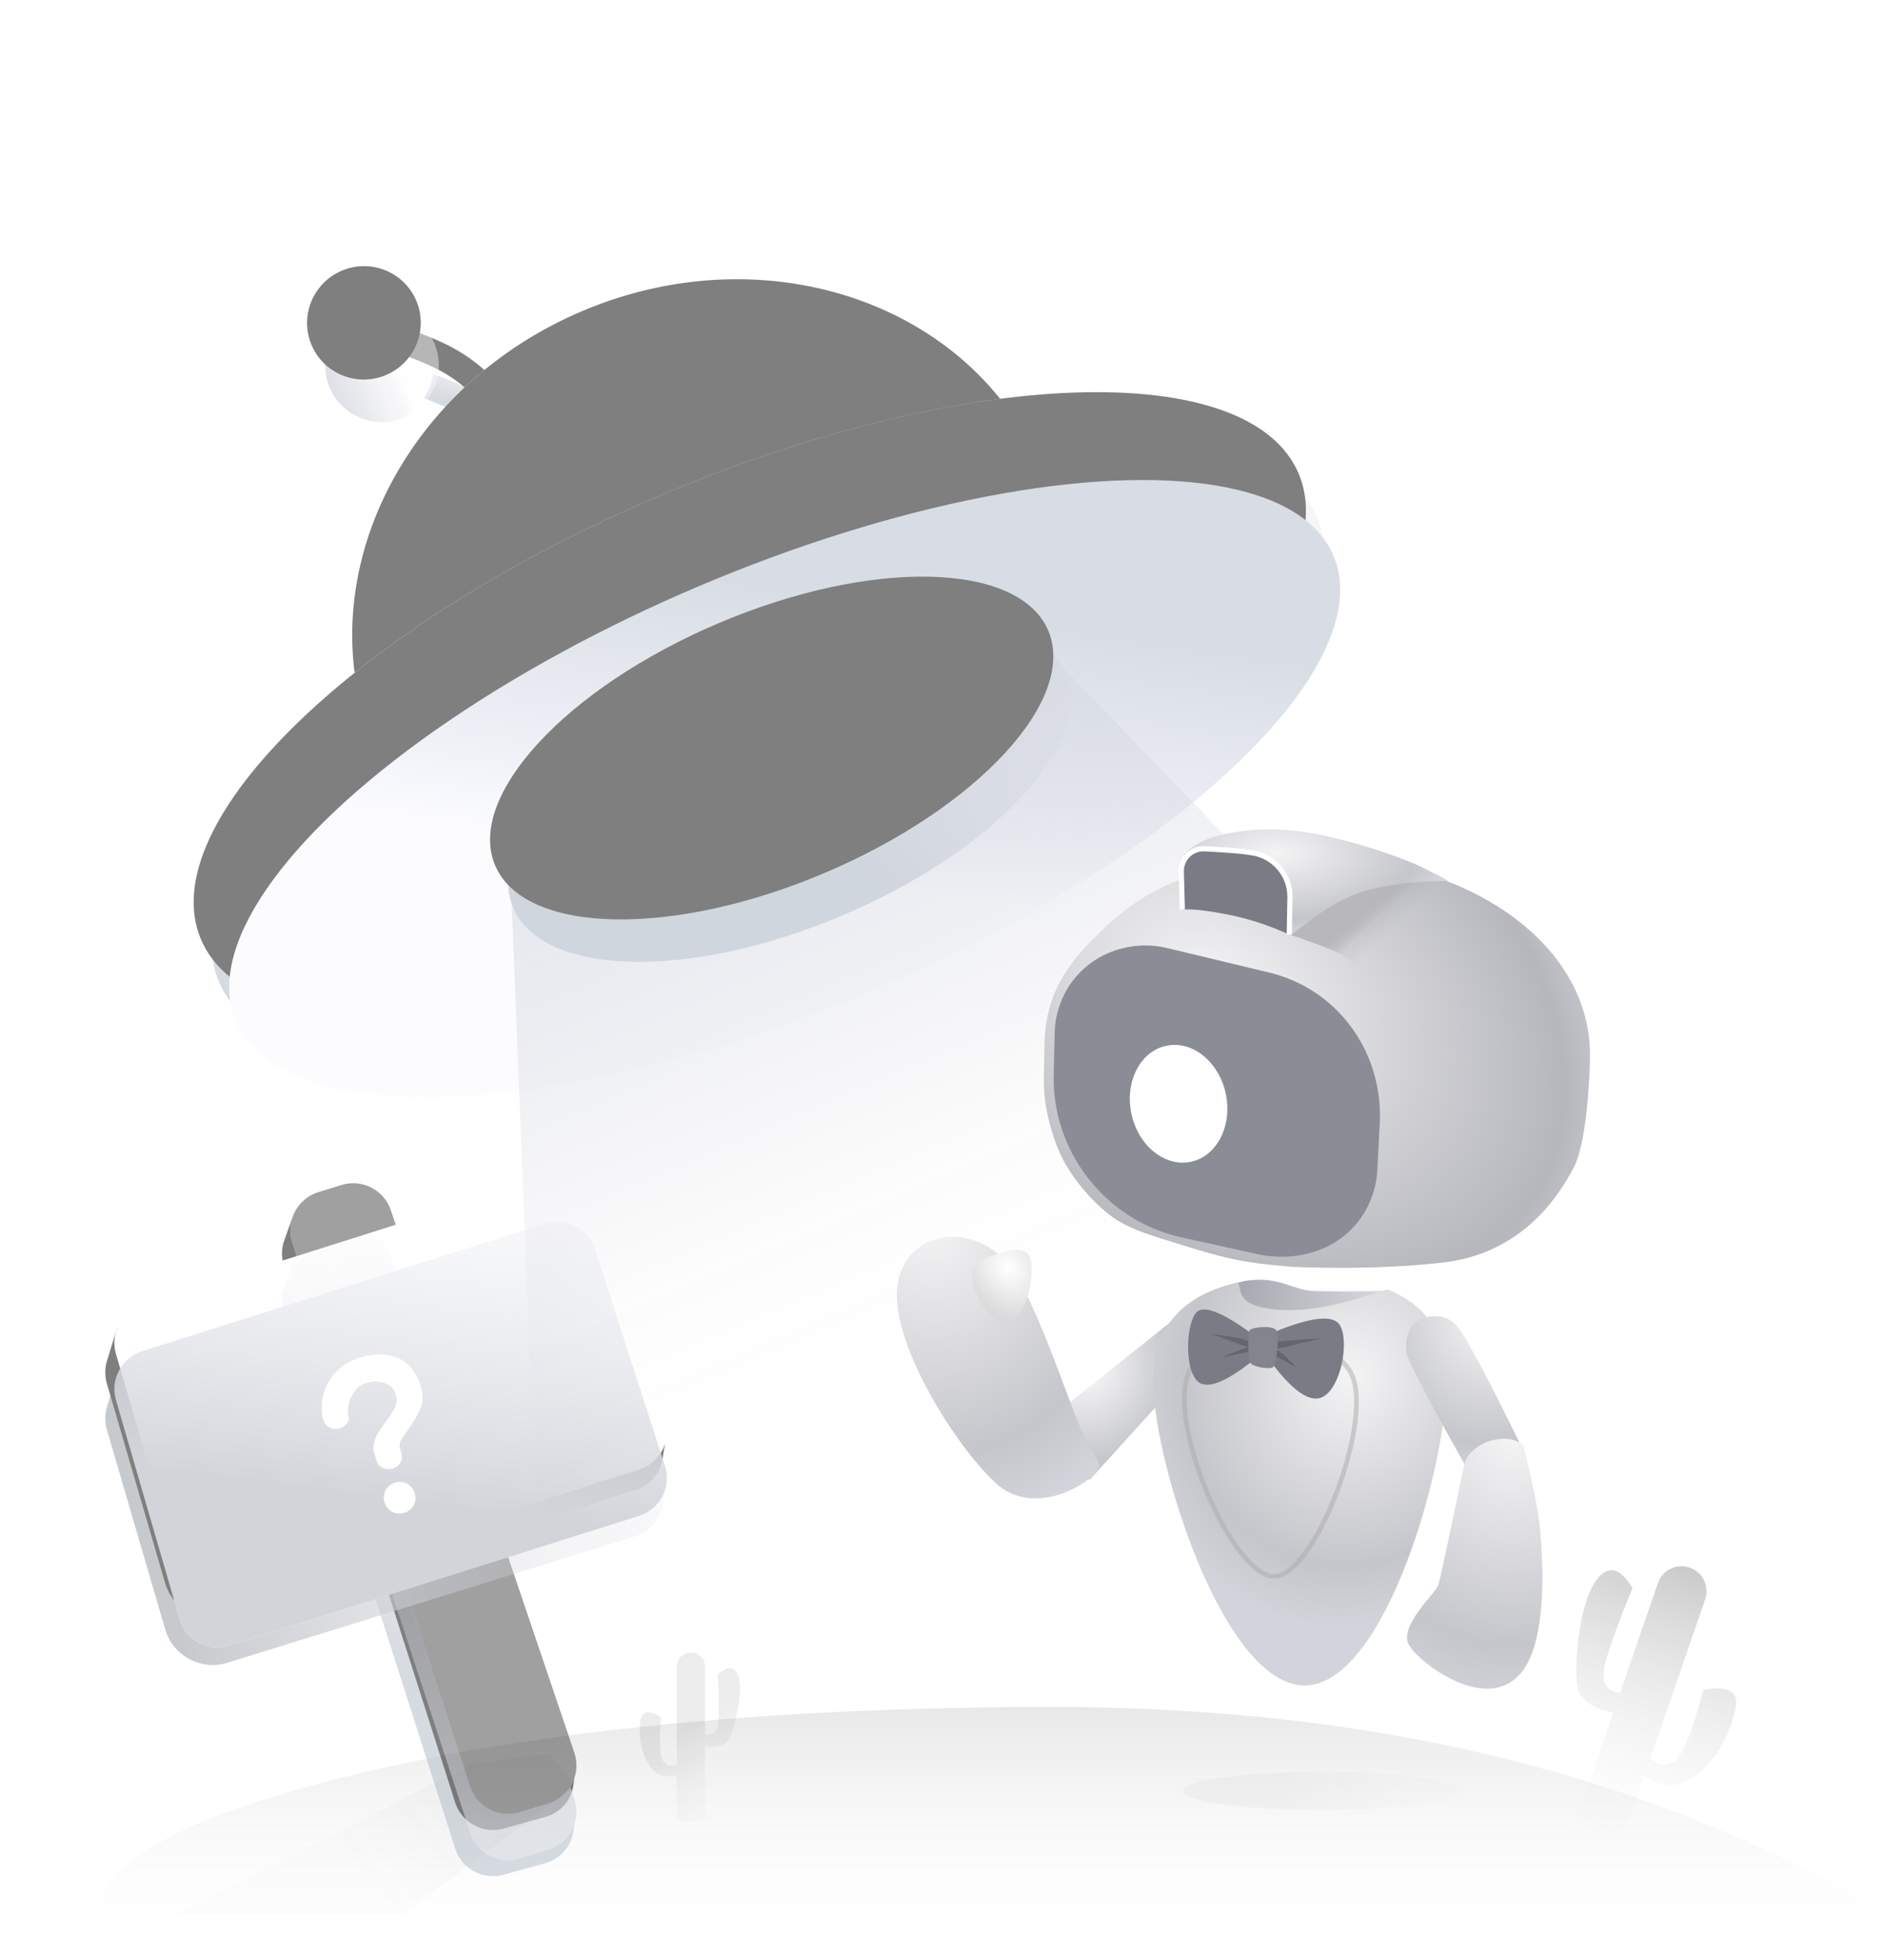 <?xml version="1.0" encoding="UTF-8"?>
<svg width="122.582px" height="127.401px" viewBox="0 0 122.582 127.401" version="1.1" xmlns="http://www.w3.org/2000/svg" xmlns:xlink="http://www.w3.org/1999/xlink">
    <title>404-1</title>
    <defs>
        <linearGradient x1="50%" y1="0%" x2="50%" y2="116.866%" id="linearGradient-1">
            <stop stop-color="#7B7B7B" offset="0%"></stop>
            <stop stop-color="#FAFAFA" stop-opacity="0" offset="100%"></stop>
        </linearGradient>
        <linearGradient x1="80.57%" y1="45.759%" x2="39.109%" y2="58.108%" id="linearGradient-2">
            <stop stop-color="#4B515A" offset="0%"></stop>
            <stop stop-color="#616266" stop-opacity="0.281" offset="100%"></stop>
        </linearGradient>
        <filter x="-11.6%" y="-28.8%" width="123.2%" height="157.6%" filterUnits="objectBoundingBox" id="filter-3">
            <feGaussianBlur stdDeviation="1" in="SourceGraphic"></feGaussianBlur>
        </filter>
        <linearGradient x1="62.032%" y1="50%" x2="15.126%" y2="49.035%" id="linearGradient-4">
            <stop stop-color="#4B515A" offset="0%"></stop>
            <stop stop-color="#616266" stop-opacity="0.281" offset="100%"></stop>
        </linearGradient>
        <filter x="-16.7%" y="-120.0%" width="133.3%" height="340.0%" filterUnits="objectBoundingBox" id="filter-5">
            <feGaussianBlur stdDeviation="1" in="SourceGraphic"></feGaussianBlur>
        </filter>
        <linearGradient x1="50%" y1="0%" x2="50%" y2="100%" id="linearGradient-6">
            <stop stop-color="#626262" offset="0%"></stop>
            <stop stop-color="#ECECEC" stop-opacity="0" offset="100%"></stop>
        </linearGradient>
        <linearGradient x1="62.113%" y1="50%" x2="27.555%" y2="125.013%" id="linearGradient-7">
            <stop stop-color="#626262" offset="0%"></stop>
            <stop stop-color="#ECECEC" stop-opacity="0" offset="100%"></stop>
        </linearGradient>
        <linearGradient x1="50%" y1="56.858%" x2="94.464%" y2="-1.06475636e-11%" id="linearGradient-8">
            <stop stop-color="#ADB5C3" offset="0%"></stop>
            <stop stop-color="#A7AABA" stop-opacity="0.225" offset="75.758%"></stop>
            <stop stop-color="#BDBFC7" stop-opacity="0.438" offset="100%"></stop>
        </linearGradient>
        <path d="M29.052,6.273 L29.345,6.58 C29.395,6.633 29.446,6.688 29.497,6.743 C30.316,7.628 30.956,8.57 31.414,9.567 C30.863,9.728 30.321,9.907 29.79,10.103 C29.415,9.336 28.903,8.602 28.252,7.898 L27.996,7.625 L27.753,7.375 L27.524,7.146 L27.309,6.941 C27.274,6.908 27.24,6.877 27.206,6.846 L27.063,6.718 C27.562,6.428 27.97,6 28.237,5.488 C28.489,5.712 28.76,5.974 29.052,6.273 Z" id="path-9"></path>
        <filter x="-80.4%" y="-75.8%" width="260.8%" height="251.7%" filterUnits="objectBoundingBox" id="filter-10">
            <feGaussianBlur stdDeviation="2" in="SourceAlpha" result="shadowBlurInner1"></feGaussianBlur>
            <feOffset dx="0" dy="-3" in="shadowBlurInner1" result="shadowOffsetInner1"></feOffset>
            <feComposite in="shadowOffsetInner1" in2="SourceAlpha" operator="arithmetic" k2="-1" k3="1" result="shadowInnerInner1"></feComposite>
            <feColorMatrix values="0 0 0 0 0.5   0 0 0 0 0.543   0 0 0 0 0.62  0 0 0 0.667 0" type="matrix" in="shadowInnerInner1"></feColorMatrix>
        </filter>
        <linearGradient x1="-14.415%" y1="37.818%" x2="60.943%" y2="37.723%" id="linearGradient-11">
            <stop stop-color="#ADB5C3" offset="0%"></stop>
            <stop stop-color="#A7AABA" stop-opacity="0.225" offset="75.758%"></stop>
            <stop stop-color="#F9FAFF" stop-opacity="0.438" offset="100%"></stop>
        </linearGradient>
        <ellipse id="path-12" cx="25.406" cy="3.683" rx="3.695" ry="3.683"></ellipse>
        <filter x="-47.4%" y="-47.5%" width="194.7%" height="195.0%" filterUnits="objectBoundingBox" id="filter-13">
            <feGaussianBlur stdDeviation="2" in="SourceAlpha" result="shadowBlurInner1"></feGaussianBlur>
            <feOffset dx="0" dy="-3" in="shadowBlurInner1" result="shadowOffsetInner1"></feOffset>
            <feComposite in="shadowOffsetInner1" in2="SourceAlpha" operator="arithmetic" k2="-1" k3="1" result="shadowInnerInner1"></feComposite>
            <feColorMatrix values="0 0 0 0 0.5   0 0 0 0 0.543   0 0 0 0 0.62  0 0 0 0.667 0" type="matrix" in="shadowInnerInner1"></feColorMatrix>
        </filter>
        <linearGradient x1="100%" y1="50%" x2="-4.39%" y2="53.502%" id="linearGradient-14">
            <stop stop-color="#ADB5C3" offset="0%"></stop>
            <stop stop-color="#A7AABA" stop-opacity="0.225" offset="75.758%"></stop>
            <stop stop-color="#F9FAFF" stop-opacity="0.438" offset="100%"></stop>
        </linearGradient>
        <path d="M38.75,8.523 C49.748,8.523 58.98,15.271 61.54,24.384 C55.144,22.592 47.268,21.536 38.75,21.536 C30.232,21.536 22.356,22.592 15.961,24.383 C18.52,15.271 27.752,8.523 38.75,8.523 Z" id="path-15"></path>
        <filter x="-7.7%" y="-22.1%" width="115.4%" height="144.1%" filterUnits="objectBoundingBox" id="filter-16">
            <feGaussianBlur stdDeviation="2" in="SourceAlpha" result="shadowBlurInner1"></feGaussianBlur>
            <feOffset dx="0" dy="-3" in="shadowBlurInner1" result="shadowOffsetInner1"></feOffset>
            <feComposite in="shadowOffsetInner1" in2="SourceAlpha" operator="arithmetic" k2="-1" k3="1" result="shadowInnerInner1"></feComposite>
            <feColorMatrix values="0 0 0 0 0.5   0 0 0 0 0.543   0 0 0 0 0.62  0 0 0 0.548 0" type="matrix" in="shadowInnerInner1"></feColorMatrix>
        </filter>
        <linearGradient x1="15.489%" y1="48.555%" x2="118.968%" y2="50%" id="linearGradient-17">
            <stop stop-color="#ADB5C3" offset="0%"></stop>
            <stop stop-color="#A7AABA" stop-opacity="0.225" offset="75.758%"></stop>
            <stop stop-color="#EFF0F6" stop-opacity="0.411" offset="100%"></stop>
        </linearGradient>
        <path d="M38.75,51.335 C60.151,51.335 77.5,44.664 77.5,36.435 C77.5,28.206 60.151,21.536 38.75,21.536 C17.349,21.536 1.76783033e-11,28.206 1.76783033e-11,36.435 C1.76783033e-11,44.664 17.349,51.335 38.75,51.335 Z" id="path-18"></path>
        <filter x="-4.5%" y="-11.7%" width="109.0%" height="123.5%" filterUnits="objectBoundingBox" id="filter-19">
            <feGaussianBlur stdDeviation="2" in="SourceAlpha" result="shadowBlurInner1"></feGaussianBlur>
            <feOffset dx="0" dy="-3" in="shadowBlurInner1" result="shadowOffsetInner1"></feOffset>
            <feComposite in="shadowOffsetInner1" in2="SourceAlpha" operator="arithmetic" k2="-1" k3="1" result="shadowInnerInner1"></feComposite>
            <feColorMatrix values="0 0 0 0 0.5   0 0 0 0 0.543   0 0 0 0 0.62  0 0 0 1 0" type="matrix" in="shadowInnerInner1"></feColorMatrix>
        </filter>
        <linearGradient x1="41.231%" y1="57.831%" x2="74.849%" y2="37.395%" id="linearGradient-20">
            <stop stop-color="#F9FAFF" offset="0%"></stop>
            <stop stop-color="#E4E7F4" offset="24.242%"></stop>
            <stop stop-color="#B1BAC9" offset="100%"></stop>
        </linearGradient>
        <linearGradient x1="50%" y1="50%" x2="139.51%" y2="33.416%" id="linearGradient-21">
            <stop stop-color="#A2ADBE" offset="0%"></stop>
            <stop stop-color="#A7AABA" stop-opacity="0.225" offset="75.758%"></stop>
            <stop stop-color="#F9FAFF" stop-opacity="0.438" offset="100%"></stop>
        </linearGradient>
        <path d="M39.005,48.294 C49.79,48.294 58.533,44.346 58.533,39.476 C58.533,34.606 49.79,30.658 39.005,30.658 C28.221,30.658 19.478,34.606 19.478,39.476 C19.478,44.346 28.221,48.294 39.005,48.294 Z" id="path-22"></path>
        <filter x="-9.0%" y="-19.8%" width="117.9%" height="139.7%" filterUnits="objectBoundingBox" id="filter-23">
            <feGaussianBlur stdDeviation="2" in="SourceAlpha" result="shadowBlurInner1"></feGaussianBlur>
            <feOffset dx="0" dy="-3" in="shadowBlurInner1" result="shadowOffsetInner1"></feOffset>
            <feComposite in="shadowOffsetInner1" in2="SourceAlpha" operator="arithmetic" k2="-1" k3="1" result="shadowInnerInner1"></feComposite>
            <feColorMatrix values="0 0 0 0 0.5   0 0 0 0 0.543   0 0 0 0 0.62  0 0 0 0.812 0" type="matrix" in="shadowInnerInner1"></feColorMatrix>
        </filter>
        <linearGradient x1="56.446%" y1="-3.05311332e-14%" x2="56.446%" y2="100%" id="linearGradient-24">
            <stop stop-color="#ADB5C3" offset="0%"></stop>
            <stop stop-color="#A7AABA" stop-opacity="0.109" offset="63.1%"></stop>
            <stop stop-color="#F9FAFF" stop-opacity="0.019" offset="100%"></stop>
        </linearGradient>
        <linearGradient x1="48.84%" y1="69.169%" x2="65.989%" y2="29.829%" id="linearGradient-25">
            <stop stop-color="#ADB5C3" offset="0%"></stop>
            <stop stop-color="#A7AABA" stop-opacity="0.225" offset="75.758%"></stop>
            <stop stop-color="#EFF0F6" stop-opacity="0.411" offset="100%"></stop>
        </linearGradient>
        <path d="M28.292,28.422 L22.402,30.288 L27.469,45.794 C27.905,47.128 29.326,47.87 30.67,47.465 L32.544,46.9 C33.386,46.646 34.002,46.002 34.256,45.226 L34.175,45.742 C34.026,46.714 33.321,47.509 32.373,47.772 L29.649,48.528 C28.311,48.9 26.919,48.147 26.497,46.824 L21.329,30.627 L28.292,28.422 Z M15.898,8.886 C15.754,9.361 15.745,9.883 15.903,10.393 L15.909,10.414 C15.911,10.421 15.913,10.428 15.916,10.435 L16.205,11.32 L20.401,9.991 L15.286,11.612 C15.218,11.236 15.234,10.849 15.334,10.479 L15.398,10.276 Z" id="path-26"></path>
        <filter x="-18.4%" y="-8.8%" width="136.8%" height="117.6%" filterUnits="objectBoundingBox" id="filter-27">
            <feGaussianBlur stdDeviation="2" in="SourceAlpha" result="shadowBlurInner1"></feGaussianBlur>
            <feOffset dx="0" dy="-3" in="shadowBlurInner1" result="shadowOffsetInner1"></feOffset>
            <feComposite in="shadowOffsetInner1" in2="SourceAlpha" operator="arithmetic" k2="-1" k3="1" result="shadowInnerInner1"></feComposite>
            <feColorMatrix values="0 0 0 0 0.5   0 0 0 0 0.543   0 0 0 0 0.62  0 0 0 0.531 0" type="matrix" in="shadowInnerInner1"></feColorMatrix>
        </filter>
        <linearGradient x1="56.109%" y1="110.023%" x2="50%" y2="2.56463617e-13%" id="linearGradient-28">
            <stop stop-color="#ADB5C3" offset="0%"></stop>
            <stop stop-color="#A7AABA" stop-opacity="0.225" offset="75.758%"></stop>
            <stop stop-color="#EFF0F6" stop-opacity="0.411" offset="100%"></stop>
        </linearGradient>
        <path d="M29.032,28.188 L34.246,43.599 C34.255,43.626 34.264,43.653 34.272,43.681 C34.684,45.047 33.91,46.488 32.544,46.9 L30.67,47.465 C29.326,47.87 27.905,47.128 27.469,45.794 L22.402,30.288 L29.032,28.188 Z M19.111,6.701 C20.449,6.289 21.871,7.016 22.319,8.342 L22.637,9.283 L16.205,11.32 L15.916,10.435 C15.913,10.428 15.911,10.421 15.909,10.414 L15.903,10.393 C15.482,9.03 16.247,7.584 17.61,7.164 Z" id="path-29"></path>
        <filter x="-18.8%" y="-8.5%" width="137.6%" height="117.1%" filterUnits="objectBoundingBox" id="filter-30">
            <feGaussianBlur stdDeviation="2" in="SourceAlpha" result="shadowBlurInner1"></feGaussianBlur>
            <feOffset dx="0" dy="-3" in="shadowBlurInner1" result="shadowOffsetInner1"></feOffset>
            <feComposite in="shadowOffsetInner1" in2="SourceAlpha" operator="arithmetic" k2="-1" k3="1" result="shadowInnerInner1"></feComposite>
            <feColorMatrix values="0 0 0 0 0.5   0 0 0 0 0.543   0 0 0 0 0.62  0 0 0 0.531 0" type="matrix" in="shadowInnerInner1"></feColorMatrix>
        </filter>
        <linearGradient x1="11.352%" y1="58.564%" x2="105.27%" y2="50%" id="linearGradient-31">
            <stop stop-color="#90959C" offset="0%"></stop>
            <stop stop-color="#A7AABA" stop-opacity="0.225" offset="75.758%"></stop>
            <stop stop-color="#EFF0F6" stop-opacity="0.411" offset="100%"></stop>
        </linearGradient>
        <path d="M4.454,17.686 L8.581,31.89 C8.979,33.26 10.412,34.048 11.782,33.65 C11.802,33.645 11.822,33.639 11.841,33.632 L38.454,25.205 C39.287,24.941 39.892,24.294 40.138,23.519 L39.978,24.49 C39.82,25.457 39.128,26.251 38.193,26.541 L11.703,34.75 C11.686,34.755 11.669,34.761 11.652,34.766 C9.94,35.265 8.147,34.283 7.647,32.571 L3.861,19.601 C3.719,19.116 3.723,18.599 3.872,18.116 L4.533,15.969 L4.554,15.963 C4.331,16.49 4.282,17.095 4.454,17.686 Z" id="path-32"></path>
        <filter x="-9.6%" y="-18.5%" width="119.2%" height="137.0%" filterUnits="objectBoundingBox" id="filter-33">
            <feGaussianBlur stdDeviation="2" in="SourceAlpha" result="shadowBlurInner1"></feGaussianBlur>
            <feOffset dx="0" dy="-3" in="shadowBlurInner1" result="shadowOffsetInner1"></feOffset>
            <feComposite in="shadowOffsetInner1" in2="SourceAlpha" operator="arithmetic" k2="-1" k3="1" result="shadowInnerInner1"></feComposite>
            <feColorMatrix values="0 0 0 0 0.51   0 0 0 0 0.544   0 0 0 0 0.602  0 0 0 1 0" type="matrix" in="shadowInnerInner1"></feColorMatrix>
        </filter>
        <linearGradient x1="66.102%" y1="67.626%" x2="84.099%" y2="-42.012%" id="linearGradient-34">
            <stop stop-color="#A4ABB6" offset="0%"></stop>
            <stop stop-color="#E7E9F2" stop-opacity="0.225" offset="75.758%"></stop>
            <stop stop-color="#EFF0F6" stop-opacity="0.411" offset="100%"></stop>
        </linearGradient>
        <radialGradient cx="26.701%" cy="13.513%" fx="26.701%" fy="13.513%" r="101.064%" gradientTransform="translate(0.267,0.135),scale(0.731,1),rotate(107.984),scale(1,0.884),translate(-0.267,-0.135)" id="radialGradient-35">
            <stop stop-color="#F4F4F5" offset="0%"></stop>
            <stop stop-color="#F4F4F5" offset="10.286%"></stop>
            <stop stop-color="#C5C6CB" offset="75.953%"></stop>
            <stop stop-color="#D2D4DB" offset="100%"></stop>
        </radialGradient>
        <linearGradient x1="86.927%" y1="46.369%" x2="-11.682%" y2="55.043%" id="linearGradient-36">
            <stop stop-color="#A9ABB4" offset="0%"></stop>
            <stop stop-color="#DEDFE3" offset="100%"></stop>
        </linearGradient>
        <radialGradient cx="32.499%" cy="24.049%" fx="32.499%" fy="24.049%" r="85.309%" gradientTransform="translate(0.325,0.24),scale(1,0.727),rotate(78.162),scale(1,0.884),translate(-0.325,-0.24)" id="radialGradient-37">
            <stop stop-color="#F4F4F5" offset="0%"></stop>
            <stop stop-color="#C5C6CB" offset="75.953%"></stop>
            <stop stop-color="#D2D4DB" offset="100%"></stop>
        </radialGradient>
        <radialGradient cx="36.011%" cy="0%" fx="36.011%" fy="0%" r="166.358%" gradientTransform="translate(0.36,0),scale(1,0.583),rotate(97.879),scale(1,0.884),translate(-0.36,-0)" id="radialGradient-38">
            <stop stop-color="#F4F4F5" offset="0%"></stop>
            <stop stop-color="#C5C6CB" offset="75.953%"></stop>
            <stop stop-color="#D2D4DB" offset="100%"></stop>
        </radialGradient>
        <radialGradient cx="59.52%" cy="27.734%" fx="59.52%" fy="27.734%" r="159.161%" gradientTransform="translate(0.595,0.277),scale(1,0.889),rotate(154.893),scale(1,1.298),translate(-0.595,-0.277)" id="radialGradient-39">
            <stop stop-color="#FFFFFF" offset="0%"></stop>
            <stop stop-color="#DBDBDB" offset="36.632%"></stop>
            <stop stop-color="#D2D3DA" offset="66.555%"></stop>
            <stop stop-color="#F1F1F1" offset="100%"></stop>
        </radialGradient>
        <radialGradient cx="36.011%" cy="0%" fx="36.011%" fy="0%" r="132.055%" gradientTransform="translate(0.36,0),scale(1,0.739),rotate(99.945),scale(1,0.884),translate(-0.36,-0)" id="radialGradient-40">
            <stop stop-color="#F4F4F5" offset="0%"></stop>
            <stop stop-color="#F4F4F5" offset="0%"></stop>
            <stop stop-color="#C5C6CB" offset="75.953%"></stop>
            <stop stop-color="#D2D4DB" offset="100%"></stop>
        </radialGradient>
        <radialGradient cx="36.011%" cy="0%" fx="36.011%" fy="0%" r="186.388%" gradientTransform="translate(0.36,0),scale(1,0.52),rotate(97.028),scale(1,0.884),translate(-0.36,-0)" id="radialGradient-41">
            <stop stop-color="#F4F4F5" offset="0%"></stop>
            <stop stop-color="#C5C6CB" offset="75.953%"></stop>
            <stop stop-color="#D2D4DB" offset="100%"></stop>
        </radialGradient>
        <radialGradient cx="32.006%" cy="31.142%" fx="32.006%" fy="31.142%" r="114.504%" gradientTransform="translate(0.32,0.311),scale(0.749,1),rotate(33.364),scale(1,0.691),translate(-0.32,-0.311)" id="radialGradient-42">
            <stop stop-color="#F4F4F5" offset="0%"></stop>
            <stop stop-color="#B6B7BD" offset="80.52%"></stop>
            <stop stop-color="#D2D4DB" offset="100%"></stop>
        </radialGradient>
        <path d="M34.454,20.063 C35.257,18.529 35.5,14.386 35.5,12.736 C35.5,5.353 27.245,0 18.124,0 C9.003,0 5.761,2.549 2.85,5.597 C0.872,7.67 0.037,9.647 0.037,12.383 C0.037,14.23 -0.244,15.556 0.745,18.394 C1.735,21.233 4.16,23.1 4.562,23.368 C5.707,24.131 6.988,24.491 8.461,24.952 C11.668,25.954 12.734,26.256 16.143,26.533 C16.166,26.535 21.246,26.8 25.94,26.256 C30.635,25.712 33.123,22.609 34.454,20.063 Z" id="path-43"></path>
        <linearGradient x1="54.081%" y1="53.57%" x2="32.112%" y2="40.126%" id="linearGradient-45">
            <stop stop-color="#96979E" stop-opacity="0" offset="0%"></stop>
            <stop stop-color="#9FA0A6" stop-opacity="0.195" offset="49.935%"></stop>
            <stop stop-color="#B8B8BA" offset="100%"></stop>
        </linearGradient>
        <radialGradient cx="35.163%" cy="23.909%" fx="35.163%" fy="23.909%" r="164.404%" gradientTransform="translate(0.352,0.239),scale(0.394,1),scale(1,0.473),translate(-0.352,-0.239)" id="radialGradient-46">
            <stop stop-color="#F4F4F5" offset="0%"></stop>
            <stop stop-color="#C5C6CB" offset="80.52%"></stop>
            <stop stop-color="#D2D4DB" offset="100%"></stop>
        </radialGradient>
    </defs>
    <g id="页面-1" stroke="none" stroke-width="1" fill="none" fill-rule="evenodd">
        <g id="缺省图-copy" transform="translate(-369.5, -958.5)">
            <g id="404-1" transform="translate(369.5, 958.5)">
                <g id="编组-4" transform="translate(64.212, 112.282) scale(-1, 1) translate(-64.212, -112.282) translate(5.842, 100.047)">
                    <path d="M1.021,23.765 C15.711,15.185 33.454,10.895 54.25,10.895 C85.444,10.895 101.641,15.406 108.5,17.979 C113.072,19.694 115.819,21.857 116.74,24.469 L108.5,24.469 L0,24.469 L1.021,23.765 Z" id="矩形" fill="url(#linearGradient-1)" opacity="0.172"></path>
                    <polygon id="路径-29" fill="url(#linearGradient-2)" opacity="0.196" filter="url(#filter-3)" transform="translate(98.185, 19.143) scale(-1, 1) translate(-98.185, -19.143) " points="111.126 16.037 100.005 24.354 85.244 24.354 104.506 14.599 109.487 13.932"></polygon>
                    <ellipse id="椭圆形" fill="url(#linearGradient-4)" opacity="0.196" filter="url(#filter-5)" cx="36.696" cy="16.354" rx="9" ry="1.25"></ellipse>
                    <path d="M15.64,1.354 C16.536,1.354 17.263,2.081 17.263,2.977 L17.263,13.89 L17.263,13.89 C17.901,14.181 18.409,14.075 18.789,13.573 C19.173,13.066 19.27,11.397 19.079,8.566 C20.541,7.767 21.329,7.94 21.445,9.086 C21.618,10.804 21.418,12.544 20.345,14.11 C19.666,15.101 18.639,15.461 17.263,15.191 L17.263,20.354 L14.017,20.354 L14.017,11.9 C12.602,12.081 11.681,11.794 11.253,11.037 C10.612,9.903 9.312,5.06 10.452,3.511 C10.891,2.913 11.594,3.017 12.559,3.82 C12.39,6.859 12.39,8.776 12.559,9.572 C12.729,10.368 13.215,10.688 14.017,10.531 L14.017,2.977 C14.017,2.081 14.744,1.354 15.64,1.354 Z" id="矩形备份-7" fill="url(#linearGradient-6)" opacity="0.337" transform="translate(15.75, 10.854) scale(-1, 1) rotate(19) translate(-15.75, -10.854) "></path>
                    <path d="M77.678,7.354 C78.186,7.354 78.598,7.766 78.598,8.274 L78.598,14.612 L78.598,14.612 C78.96,14.78 79.248,14.719 79.463,14.429 C79.681,14.135 79.736,13.168 79.628,11.53 C80.456,11.067 80.903,11.167 80.969,11.831 C81.067,12.825 80.953,13.832 80.345,14.739 C79.961,15.313 79.378,15.522 78.598,15.365 L78.598,18.354 L76.758,18.354 L76.758,13.46 C75.956,13.565 75.434,13.398 75.192,12.96 C74.829,12.304 74.091,9.5 74.738,8.603 C74.987,8.257 75.385,8.317 75.932,8.782 C75.836,10.541 75.836,11.651 75.932,12.112 C76.028,12.573 76.304,12.758 76.758,12.667 L76.758,8.274 C76.758,7.766 77.17,7.354 77.678,7.354 Z" id="矩形备份-7" fill="url(#linearGradient-7)" opacity="0.114"></path>
                </g>
                <g id="编组-21" opacity="0.5" transform="translate(51.592, 52.651) rotate(-23) translate(-51.592, -52.651) translate(12.842, 11.901)">
                    <g id="形状结合">
                        <use fill="url(#linearGradient-8)" fill-rule="evenodd" xlink:href="#path-9"></use>
                        <use fill="black" fill-opacity="1" filter="url(#filter-10)" xlink:href="#path-9"></use>
                    </g>
                    <g id="椭圆形">
                        <use fill="url(#linearGradient-11)" fill-rule="evenodd" xlink:href="#path-12"></use>
                        <use fill="black" fill-opacity="1" filter="url(#filter-13)" xlink:href="#path-12"></use>
                    </g>
                    <g id="形状结合">
                        <use fill="url(#linearGradient-14)" fill-rule="evenodd" xlink:href="#path-15"></use>
                        <use fill="black" fill-opacity="1" filter="url(#filter-16)" xlink:href="#path-15"></use>
                    </g>
                    <g id="椭圆形">
                        <use fill="url(#linearGradient-17)" fill-rule="evenodd" xlink:href="#path-18"></use>
                        <use fill="black" fill-opacity="1" filter="url(#filter-19)" xlink:href="#path-18"></use>
                    </g>
                    <ellipse id="椭圆形" fill="url(#linearGradient-20)" cx="38.75" cy="39.234" rx="38.75" ry="14.291"></ellipse>
                    <g id="椭圆形">
                        <use fill="url(#linearGradient-21)" fill-rule="evenodd" xlink:href="#path-22"></use>
                        <use fill="black" fill-opacity="1" filter="url(#filter-23)" xlink:href="#path-22"></use>
                    </g>
                    <path d="M58.533,39.234 L74.752,81.5 L3.483,81.5 L19.478,39.234 C19.48,39.314 19.478,39.395 19.478,39.476 C19.478,44.346 28.221,48.294 39.005,48.294 C49.79,48.294 58.533,44.346 58.533,39.476 C58.533,39.395 58.53,39.314 58.526,39.234 Z" id="形状结合" fill="url(#linearGradient-24)" opacity="0.573"></path>
                </g>
                <g id="编组-22" opacity="0.503" transform="translate(3.085, 73.316)">
                    <g id="形状结合">
                        <use fill="url(#linearGradient-25)" fill-rule="evenodd" xlink:href="#path-26"></use>
                        <use fill="black" fill-opacity="1" filter="url(#filter-27)" xlink:href="#path-26"></use>
                    </g>
                    <g id="形状结合" opacity="0.742">
                        <use fill="url(#linearGradient-28)" fill-rule="evenodd" xlink:href="#path-29"></use>
                        <use fill="black" fill-opacity="1" filter="url(#filter-30)" xlink:href="#path-29"></use>
                    </g>
                    <g id="形状结合">
                        <use fill="url(#linearGradient-31)" fill-rule="evenodd" xlink:href="#path-32"></use>
                        <use fill="black" fill-opacity="1" filter="url(#filter-33)" xlink:href="#path-32"></use>
                    </g>
                    <path d="M32.349,6.208 C33.704,5.779 35.15,6.525 35.587,7.877 L40.132,21.948 L40.137,21.962 C40.567,23.322 39.814,24.774 38.454,25.205 L11.841,33.632 C11.822,33.639 11.802,33.645 11.782,33.65 C10.412,34.048 8.979,33.26 8.581,31.89 L4.454,17.686 C4.063,16.339 4.818,14.926 6.155,14.503 Z M22.625,23.035 C22.343,23.111 22.133,23.269 21.995,23.512 C21.857,23.754 21.826,24.017 21.902,24.301 C21.975,24.575 22.132,24.782 22.373,24.922 C22.614,25.063 22.875,25.095 23.156,25.02 C23.438,24.944 23.648,24.786 23.786,24.544 C23.924,24.301 23.957,24.044 23.884,23.77 C23.807,23.486 23.649,23.273 23.408,23.133 C23.167,22.992 22.906,22.96 22.625,23.035 Z M20.505,14.866 C19.845,15.043 19.327,15.308 18.951,15.66 C18.576,16.013 18.297,16.392 18.116,16.798 C17.935,17.204 17.838,17.6 17.825,17.984 C17.812,18.368 17.843,18.679 17.918,18.917 C18.005,19.198 18.15,19.382 18.353,19.469 C18.556,19.555 18.756,19.575 18.952,19.528 C19.148,19.481 19.312,19.378 19.444,19.22 C19.576,19.062 19.612,18.873 19.553,18.655 C19.518,18.523 19.516,18.351 19.546,18.138 C19.576,17.925 19.638,17.712 19.731,17.499 C19.825,17.287 19.956,17.093 20.124,16.92 C20.292,16.746 20.501,16.625 20.75,16.558 C21.237,16.428 21.66,16.447 22.018,16.614 C22.377,16.782 22.595,17.055 22.673,17.432 C22.722,17.618 22.714,17.805 22.649,17.992 C22.583,18.18 22.486,18.37 22.358,18.562 C22.229,18.755 22.09,18.951 21.94,19.149 C21.79,19.347 21.653,19.548 21.527,19.752 C21.402,19.955 21.307,20.165 21.244,20.382 C21.18,20.598 21.172,20.817 21.219,21.039 L21.403,21.657 C21.447,21.821 21.564,21.957 21.755,22.064 C21.946,22.171 22.168,22.197 22.42,22.141 C22.666,22.063 22.842,21.928 22.947,21.736 C23.052,21.544 23.073,21.351 23.009,21.157 L22.904,20.763 C22.846,20.591 22.904,20.376 23.079,20.118 C23.254,19.861 23.45,19.574 23.667,19.258 C23.884,18.942 24.071,18.601 24.229,18.237 C24.386,17.872 24.423,17.49 24.339,17.091 C24.247,16.659 24.097,16.271 23.889,15.928 C23.681,15.586 23.416,15.314 23.096,15.113 C22.775,14.911 22.396,14.784 21.958,14.732 C21.52,14.679 21.036,14.724 20.505,14.866 Z" id="形状结合" fill="url(#linearGradient-34)"></path>
                </g>
                <g id="编组-19" transform="translate(54.695, 53.901)">
                    <g id="编组-6" transform="translate(23.887, 41.174) scale(-1, 1) rotate(-6) translate(-23.887, -41.174) translate(1.434, 26.277)">
                        <path d="M32.635,8.058 C32.401,7.332 31.624,6.933 30.899,7.166 C30.893,7.167 30.887,7.169 30.881,7.171 L21.678,10.259 L21.678,10.259 L22.341,15.047 L31.826,10.041 C32.541,9.664 32.882,8.828 32.635,8.058 Z" id="路径-76" fill="url(#radialGradient-35)" transform="translate(27.37, 10.887) scale(-1, 1) rotate(-26) translate(-27.37, -10.887) "></path>
                        <g id="编组-10" transform="translate(16.371, 15.233) rotate(7) translate(-16.371, -15.233) translate(6.837, 1.735)">
                            <path d="M14.63,0.772 C14.518,0.737 14.436,0.713 14.384,0.701 C14.228,0.664 13.28,0.411 12.786,0.382 C10.604,0.254 9.827,1.26 8.472,1.427 C7.568,1.538 6.035,1.672 3.871,1.829 L5.176,3.62 L14.446,4.26 L14.63,0.772 Z" id="路径-4" fill="url(#linearGradient-36)" transform="translate(9.251, 2.315) rotate(4) translate(-9.251, -2.315) "></path>
                            <path d="M19.069,7.215 C19.066,12.521 14.788,27 9.522,26.997 C4.256,26.993 -0.003,12.508 2.84217094e-14,7.202 C0.002,4.116 1.447,2.328 3.692,1.374 C3.961,1.259 8.327,3.207 11.862,2.393 C14.016,1.896 12.912,0.579 13.719,0.793 C13.83,0.822 13.941,0.846 14.05,0.874 C17.045,1.664 19.072,3.549 19.069,7.215 Z" id="Stroke-11" fill="url(#radialGradient-37)"></path>
                            <path d="M6.121,6.932 C7.392,3.772 15.37,3.203 16.776,6.617 C18.182,10.031 14.087,19.792 11.449,19.87 C8.81,19.948 4.85,10.093 6.121,6.932 Z" id="路径-32" stroke="#AAAAAA" stroke-width="0.306" opacity="0.502"></path>
                            <g id="编组-5" transform="translate(6.63, 2.45)">
                                <path d="M6.076,1.551 C7.968,0.138 9.134,-0.309 9.574,0.208 C10.234,0.984 10.398,3.783 9.574,4.64 C9.025,5.212 7.859,4.828 6.076,3.489 L6.076,1.551 Z M4.439,1.515 C2.025,0.587 0.622,0.479 0.23,1.193 C-0.357,2.264 0.228,5.205 1.423,5.811 C2.219,6.215 3.306,5.478 4.683,3.598 L4.439,1.515 Z" id="形状结合" fill="#7A7C85"></path>
                                <path d="M4.589,2.234 C4.759,2.209 4.474,2.171 3.736,2.121 C2.997,2.071 2.245,2.039 1.478,2.024 C2.444,2.224 3.123,2.375 3.517,2.476 C3.91,2.577 4.268,2.628 4.589,2.63 C4.424,2.643 4.198,2.785 3.91,3.053 C3.622,3.322 3.348,3.6 3.089,3.885 C3.643,3.569 3.993,3.369 4.138,3.285 C4.283,3.2 4.463,3.123 4.678,3.053 L5.908,2.74 L7.993,3.142 C7.218,2.842 6.762,2.672 6.625,2.63 C6.52,2.597 6.343,2.523 6.189,2.513 C6.158,2.511 6.125,2.526 6.09,2.559 L8.652,1.588 C7.758,1.72 7.141,1.826 6.8,1.909 C6.46,1.991 6.188,2.1 5.984,2.234 L5.35,2.476 L4.589,2.234 Z" id="路径-2" fill="#595B65" opacity="0.657"></path>
                                <path d="M4.393,1.424 C4.633,1.091 6.004,1.19 6.132,1.424 C6.26,1.659 6.26,3.323 6.075,3.555 C5.889,3.788 4.848,3.998 4.624,3.818 C4.4,3.638 4.154,1.758 4.393,1.424 Z" id="路径-8" fill="#83848C"></path>
                            </g>
                        </g>
                        <g id="编组-11" transform="translate(37.012, 10.219) scale(-1, 1) rotate(-19) translate(-37.012, -10.219) translate(31.762, 1.219)">
                            <path d="M10.47,16.817 C10.643,16.524 10.023,15.364 9.74,13.385 C9.215,9.727 8.685,4.044 7.362,2.095 C5.324,-0.91 1.156,-0.697 0.211,2.828 C-0.735,6.352 1.695,13.392 3.676,16.312 C5.658,19.232 9.978,17.653 10.47,16.817 Z" id="路径-77" fill="url(#radialGradient-38)"></path>
                            <path d="M5.519,2.305 C4.902,2.753 5.182,4.373 5.624,5.223 C6.066,6.072 6.505,6.619 7.436,6.103 C8.368,5.587 9.467,3.166 9.083,2.305 C8.699,1.445 6.137,1.858 5.519,2.305 Z" id="路径-78" fill="url(#radialGradient-39)"></path>
                        </g>
                        <g id="编组-23" transform="translate(0, 3.864)">
                            <path d="M7.315,0.546 C8.247,-0.363 9.409,0.046 9.965,0.461 C10.52,0.876 10.614,1.772 10.447,2.536 C10.336,3.046 8.475,5.826 4.864,10.877 L2.484,7.683 C5.083,3.531 6.693,1.153 7.315,0.546 Z" id="路径-33" fill="url(#radialGradient-40)"></path>
                            <path d="M5.929,9.25 C6.435,14.307 6.728,17.019 6.809,17.384 C6.934,17.952 9.147,20.342 8.27,21.486 C7.394,22.631 2.377,25.639 0.621,22.076 C-0.158,20.495 -0.255,17.423 0.621,12.991 C0.832,11.926 1.374,10.193 2.247,7.792 C2.748,7.405 3.411,7.351 4.238,7.629 C5.477,8.047 5.91,9.065 5.929,9.25 Z" id="路径-35" fill="url(#radialGradient-41)"></path>
                        </g>
                    </g>
                    <g id="编组-17" transform="translate(13.147, 0)">
                        <g id="编组-18" transform="translate(0, 1.901)">
                            <mask id="mask-44" fill="white">
                                <use xlink:href="#path-43"></use>
                            </mask>
                            <use id="椭圆形" fill="url(#radialGradient-42)" xlink:href="#path-43"></use>
                            <path d="M21.512,8.155 C20.608,7.245 19.962,6.65 19.572,6.37 C19.182,6.09 17.992,5.615 16,4.946 L20.068,1.489 L25.774,1.489 L27.545,1.489 L24.851,3.218 L21.512,8.155 Z" id="路径-31" fill="url(#linearGradient-45)" mask="url(#mask-44)"></path>
                        </g>
                        <path d="M16.042,6.756 C16.127,6.789 16.19,6.789 16.23,6.756 C17.713,5.554 19.151,4.573 20.558,4.107 C22.021,3.622 23.938,3.371 26.309,3.355 C25.14,2.721 24.273,2.296 23.71,2.079 C19.525,0.467 16.305,-0.092 14.169,0.012 C11.601,0.138 9.917,0.688 9.116,1.663 L16.042,6.756 Z" id="路径-11" fill="url(#radialGradient-46)"></path>
                        <path d="M6.649,7.546 C7.021,7.546 7.522,7.601 7.884,7.685 L14.544,9.282 C18.993,10.311 21.949,14.289 21.849,18.85 L21.694,21.866 C21.619,25.324 18.92,27.914 15.168,27.772 C14.747,27.756 14.328,27.711 13.917,27.618 L8.883,26.506 C3.917,25.379 0.466,20.816 0.648,15.828 L0.704,13.202 C0.816,10.011 3.338,7.546 6.649,7.546 Z" id="路径" fill="#8B8D96" fill-rule="nonzero"></path>
                        <ellipse id="椭圆形" fill="#FFFFFF" transform="translate(8.762, 17.836) rotate(-12) translate(-8.762, -17.836) " cx="8.762" cy="17.836" rx="3.134" ry="3.854"></ellipse>
                        <path d="M9.003,5.217 C9.635,5.165 10.627,5.274 11.979,5.543 C13.331,5.812 14.657,6.245 15.957,6.842 L16,4.433 C16.025,2.992 14.985,1.753 13.562,1.527 C13.138,1.46 12.76,1.414 12.426,1.389 C11.881,1.347 11.226,1.305 10.463,1.263 C9.666,1.218 8.984,1.828 8.939,2.624 C8.936,2.665 8.936,2.706 8.937,2.747 L9.003,5.217 L9.003,5.217 Z" id="路径-7" fill="#7A7C85"></path>
                        <path d="M15.957,6.842 L16,4.433 C16.025,2.992 14.984,1.753 13.56,1.527 C13.137,1.46 12.759,1.414 12.426,1.389 C11.881,1.347 11.226,1.305 10.463,1.263 C9.665,1.219 8.983,1.829 8.939,2.626 C8.936,2.665 8.936,2.705 8.937,2.744 L9.003,5.217 L9.003,5.217" id="路径" stroke="#FFFFFF" stroke-width="0.337"></path>
                    </g>
                </g>
            </g>
        </g>
    </g>
</svg>